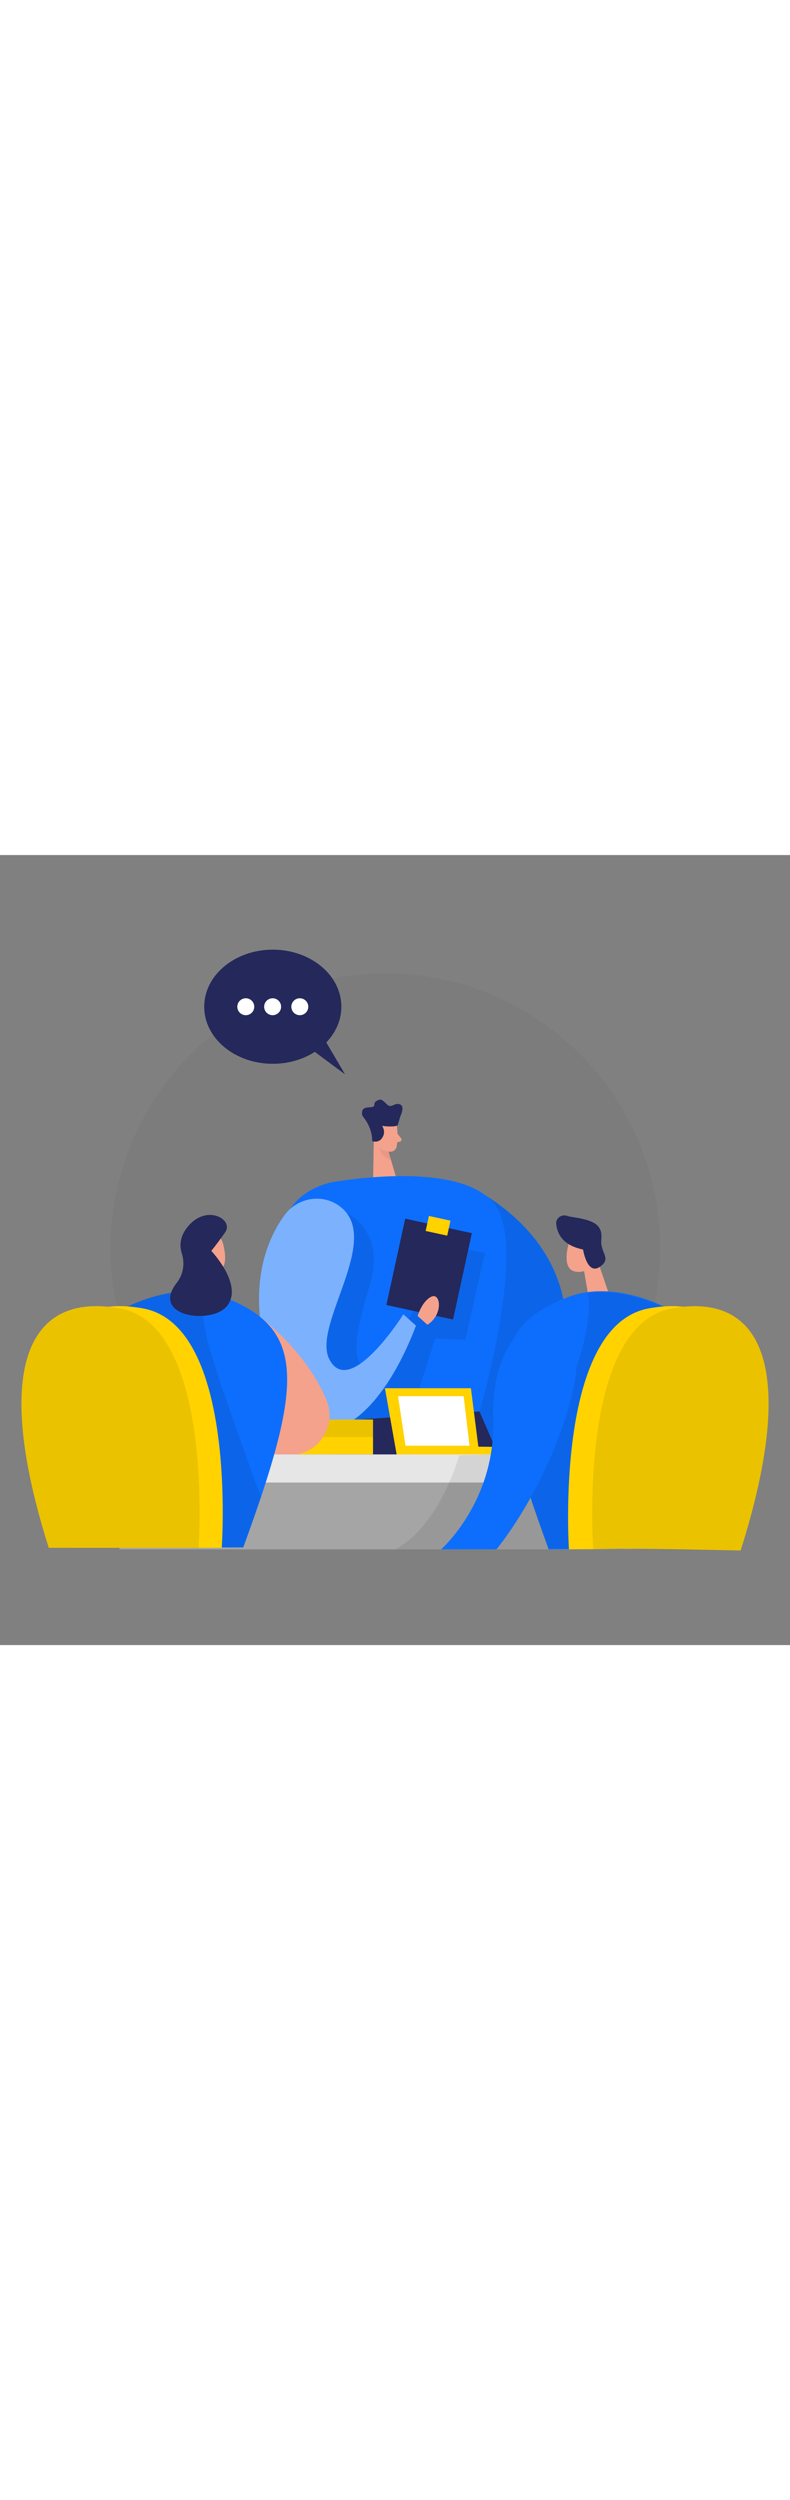 <svg id="_0115_team_meeting" xmlns="http://www.w3.org/2000/svg" viewBox="0 0 500 500" data-imageid="team-meeting-17" imageName="Team Meeting" class="illustrations_image" style="width: 158px;"><rect x="0" y="0" width="500" height="500" fill="#808080" stroke="none"/><defs><style>.cls-1_team-meeting-17,.cls-2_team-meeting-17{fill:#fff;}.cls-3_team-meeting-17{fill:#f4a28c;}.cls-4_team-meeting-17{fill:#a5a5a5;}.cls-5_team-meeting-17{fill:#000001;opacity:.03;}.cls-6_team-meeting-17{opacity:.08;}.cls-7_team-meeting-17{fill:#e6e6e6;}.cls-8_team-meeting-17{fill:#ce8172;opacity:.31;}.cls-2_team-meeting-17{opacity:.46;}.cls-9_team-meeting-17{fill:#24285b;}.cls-10_team-meeting-17{fill:#ffd200;}.cls-11_team-meeting-17{fill:#68e1fd;}</style></defs><circle id="bg_team-meeting-17" class="cls-5_team-meeting-17" cx="243.9" cy="248.84" r="173.95"/><g id="speech_team-meeting-17"><ellipse class="cls-9_team-meeting-17" cx="172.65" cy="96" rx="43.4" ry="36.12"/><polygon class="cls-9_team-meeting-17" points="202.92 112.49 218.37 138.77 192.93 119.9 202.92 112.49"/><circle class="cls-1_team-meeting-17" cx="189.75" cy="96" r="5.36"/><circle class="cls-1_team-meeting-17" cx="172.55" cy="96" r="5.36"/><circle class="cls-1_team-meeting-17" cx="155.56" cy="96" r="5.36"/></g><g id="team_team-meeting-17"><path class="cls-11_team-meeting-17 targetColor" d="m295.61,209.06s70.63,30.41,61.9,101.88-69.36,64.33-69.36,64.33l7.45-166.21Z" style="fill: rgb(13, 110, 253);"/><path class="cls-6_team-meeting-17" d="m295.61,209.06s70.63,30.41,61.9,101.88-69.36,64.33-69.36,64.33l7.45-166.21Z"/><path class="cls-3_team-meeting-17" d="m251.19,171.29s.98,7.95-.18,13.3c-.47,2.17-2.64,3.57-4.81,3.07-2.69-.62-6.14-2.24-7.18-6.44l-2.64-6.91s-1.5-4.39,2.9-7.79c4.4-3.41,11.56-.11,11.91,4.76Z"/><polygon class="cls-3_team-meeting-17" points="236.6 178.43 236.17 204.68 250.65 203.88 245.15 185.1 236.6 178.43"/><path class="cls-9_team-meeting-17" d="m235.57,180.56h0c0,.35.26.64.6.71,1.22.26,4.08.46,5.9-2.56,2.37-3.93-.26-7.32-.26-7.32,3.44.51,6,.43,7.4.31.83-.07,1.66-.24,2.42-.58l1.85-6.08s3.09-6.12-.5-7.3-5.12,2.91-8.07.08c-2.96-2.83-3.64-3.89-6.57-2.22-2.93,1.67.52,3.92-4.34,4.04s-4.91,2.12-4.89,4.33c0,.55.4,1.26.98,2.01,3.3,4.2,5.36,9.24,5.48,14.59Z"/><path class="cls-3_team-meeting-17" d="m251.54,176.33l2.34,3c.58.74.19,1.83-.73,2.04l-3.04.68,1.43-5.73Z"/><path class="cls-8_team-meeting-17" d="m245.83,187.62s-1.86.12-5.77-2.03c0,0,.74,5.19,7.43,7.54l-1.67-5.51Z"/><path class="cls-11_team-meeting-17 targetColor" d="m208.37,207.39s94.29-18.04,108.48,20.66c12.98,35.4-13.41,124.04-13.41,124.04l-82.53,5.53s-90.05-128.44-12.54-150.23Z" style="fill: rgb(13, 110, 253);"/><polygon class="cls-9_team-meeting-17" points="303.44 352.1 315.96 380.82 211.61 379.92 220.91 357.63 303.44 352.1"/><path class="cls-6_team-meeting-17" d="m219.32,226.48s25.55,10.78,14.46,46.7c-11.09,35.92-12.26,57.65,6.29,50.11,0,0,28.4-39.92,34.95-66.3l2.24-11.5,29.69,6.4-12.42,54.99-19.07-.89-15.47,49.01-39.08,2.62-32.81-33.9,4.43-34.93,26.78-62.32Z"/><path class="cls-11_team-meeting-17 targetColor" d="m215.43,222.59c-11.06-8.64-27.24-5.94-35.46,5.43-12.01,16.63-25.73,49.72-6.36,103.25,21.48,59.37,65.05,31.62,89.66-33.41l-7.98-7.19s-33.96,53.99-46.91,28.34c-10.93-21.64,33.73-75.6,7.05-96.42Z" style="fill: rgb(13, 110, 253);"/><rect class="cls-9_team-meeting-17" x="250.01" y="234.07" width="43.19" height="55.93" transform="translate(61.94 -51.77) rotate(12.28)"/><path class="cls-2_team-meeting-17" d="m215.43,222.59c-11.06-8.64-27.24-5.94-35.46,5.43-12.01,16.63-25.73,49.72-6.36,103.25,21.48,59.37,65.05,31.62,89.66-33.41l-7.98-7.19s-33.96,53.99-46.91,28.34c-10.93-21.64,33.73-75.6,7.05-96.42Z"/><rect class="cls-10_team-meeting-17" x="270.27" y="229.79" width="13.97" height="9.72" transform="translate(56.25 -53.6) rotate(12.28)"/><polygon class="cls-10_team-meeting-17" points="251.3 380.82 243.63 337.44 298.04 337.44 302.76 374.42 327.71 374.76 327.71 380.82 251.3 380.82"/><polygon class="cls-1_team-meeting-17" points="293.44 342.46 297.16 373.84 256.65 373.84 251.92 342.46 293.44 342.46"/><rect class="cls-10_team-meeting-17" x="186.37" y="368.26" width="49.72" height="11.07"/><rect class="cls-10_team-meeting-17" x="186.37" y="357.24" width="49.72" height="11.07"/><rect class="cls-6_team-meeting-17" x="186.37" y="357.24" width="49.72" height="11.07"/><path class="cls-3_team-meeting-17" d="m165.21,292.73s29.06,21.8,41.49,52.42c6.66,16.42-5.22,34.4-22.94,34.52l-34.09.23,15.54-87.17Z"/><path class="cls-3_team-meeting-17" d="m250.17,177.85s-.17-3.08-2.48-2.76c-2.31.32-2.09,4.77,1.07,5.07l1.4-2.31Z"/><rect class="cls-7_team-meeting-17" x="75.62" y="379.33" width="359.18" height="18.66"/><rect class="cls-4_team-meeting-17" x="75.62" y="397.13" width="359.18" height="42.29"/><path class="cls-6_team-meeting-17" d="m290.68,379.9s-12.05,44.31-40.49,59.51h184.61l-3.68-24.33-120.5-35.76-19.94.57Z"/><polygon class="cls-3_team-meeting-17" points="369.68 263.31 372.31 278.54 386.03 279.54 377.68 255.17 369.68 263.31"/><path class="cls-3_team-meeting-17" d="m374.48,240.8c-5.08-4.19-12.82-1.45-14.51,4.92-1.86,6.98-3.13,17.19,4.96,18.03,12.39,1.28,14.55-14.7,14.55-14.7,0,0-1.15-5.06-5-8.24Z"/><path class="cls-3_team-meeting-17" d="m372.09,252.29s1.28-3.2,3.82-1c2.54,2.2-.85,5.74-2.83,5.01-1.98-.74-.99-4.01-.99-4.01Z"/><path class="cls-9_team-meeting-17" d="m369.01,249.63s2.59,16.42,10.55,11.03c7.96-5.39.15-8.85,1.02-17.25.87-8.4-3.56-11.37-12.83-13.34-4.25-.91-6.84-1-8.72-1.68-3.56-1.29-7.4,1.38-7,5.15.68,6.48,4.47,13.59,16.98,16.1Z"/><path class="cls-11_team-meeting-17 targetColor" d="m422.52,286.92s-33.04-18.34-62.43-7.38c-53.51,19.96-50.4,57.07-12.82,159.87l48.09-.28,27.16-152.21Z" style="fill: rgb(13, 110, 253);"/><path class="cls-6_team-meeting-17" d="m371.84,277.3s3.17,7.82-2.3,30.59c-5.47,22.77-33.82,99.04-33.82,99.04l11.24,31.93h17.93l55.11-152.47s-24.93-12.92-48.16-9.1Z"/><path class="cls-10_team-meeting-17" d="m360.09,439.41s-9.48-141.63,50.56-152.5c60.04-10.87,80,40.74,44.9,151.53l-95.46.97Z"/><path class="cls-10_team-meeting-17" d="m375.39,438.44s-10.13-140.66,49.91-151.53c60.04-10.87,78.55,42.42,43.45,153.21l-93.37-1.68Z"/><path class="cls-6_team-meeting-17" d="m375.47,439.26s-10.21-141.47,49.83-152.34c60.04-10.87,78.55,42.42,43.45,153.21l-93.28-.87Z"/><path class="cls-11_team-meeting-17 targetColor" d="m364.93,315.25c-1.01-19.31-25.54-27.12-37.66-12.06-9.37,11.64-15.83,28.78-15.09,54.05,1.52,51.95-33.01,82.17-33.01,82.17h35.02s29.74-35.14,45.9-90.65c4.07-13.99,5.3-24.95,4.85-33.51Z" style="fill: rgb(13, 110, 253);"/><polygon class="cls-3_team-meeting-17" points="131.39 263.31 128.75 278.54 115.04 279.54 123.39 255.17 131.39 263.31"/><path class="cls-3_team-meeting-17" d="m126.59,240.8c5.08-4.19,12.82-1.45,14.51,4.92,1.86,6.98,3.13,17.19-4.96,18.03-12.39,1.28-14.55-14.7-14.55-14.7,0,0,1.15-5.06,5-8.24Z"/><path class="cls-3_team-meeting-17" d="m128.97,252.29s-1.28-3.2-3.82-1c-2.54,2.2.85,5.74,2.83,5.01,1.98-.74.99-4.01.99-4.01Z"/><path class="cls-11_team-meeting-17 targetColor" d="m78.55,286.92s33.04-18.34,62.43-7.38c53.51,19.96,50.57,55.83,12.99,158.63l-49.28.27-26.15-151.53Z" style="fill: rgb(13, 110, 253);"/><path class="cls-6_team-meeting-17" d="m129.09,276.61s-3.17,7.82,2.3,30.59c5.47,22.77,33.82,99.04,33.82,99.04l-11.24,31.93h-17.93s-55.11-152.47-55.11-152.47c0,0,24.93-12.92,48.16-9.1Z"/><path class="cls-10_team-meeting-17" d="m140.34,438.44s10.13-140.66-49.91-151.53-80,40.74-44.9,151.53h94.82Z"/><path class="cls-10_team-meeting-17" d="m125.68,438.44s10.13-140.66-49.91-151.53c-60.04-10.87-80,40.74-44.9,151.53h94.82Z"/><path class="cls-6_team-meeting-17" d="m125.68,438.44s10.13-140.66-49.91-151.53c-60.04-10.87-80,40.74-44.9,151.53h94.82Z"/><path class="cls-9_team-meeting-17" d="m111.93,270.65c4.1-5.21,5.15-12.17,3.15-18.49-1.51-4.76-1.41-10.85,4-17.26,11.97-14.19,29.07-4.17,23.41,3.9-5.67,8.07-8.77,11.72-8.77,11.72,0,0,20.67,21.72,9.89,34.98-9.58,11.78-48.74,6.81-31.67-14.85Z"/><path class="cls-3_team-meeting-17" d="m264.34,291.71s2.62-9.21,8.61-12.17c5.99-2.96,7.76,11.37-2.44,17.73l-6.17-5.55Z"/></g></svg>